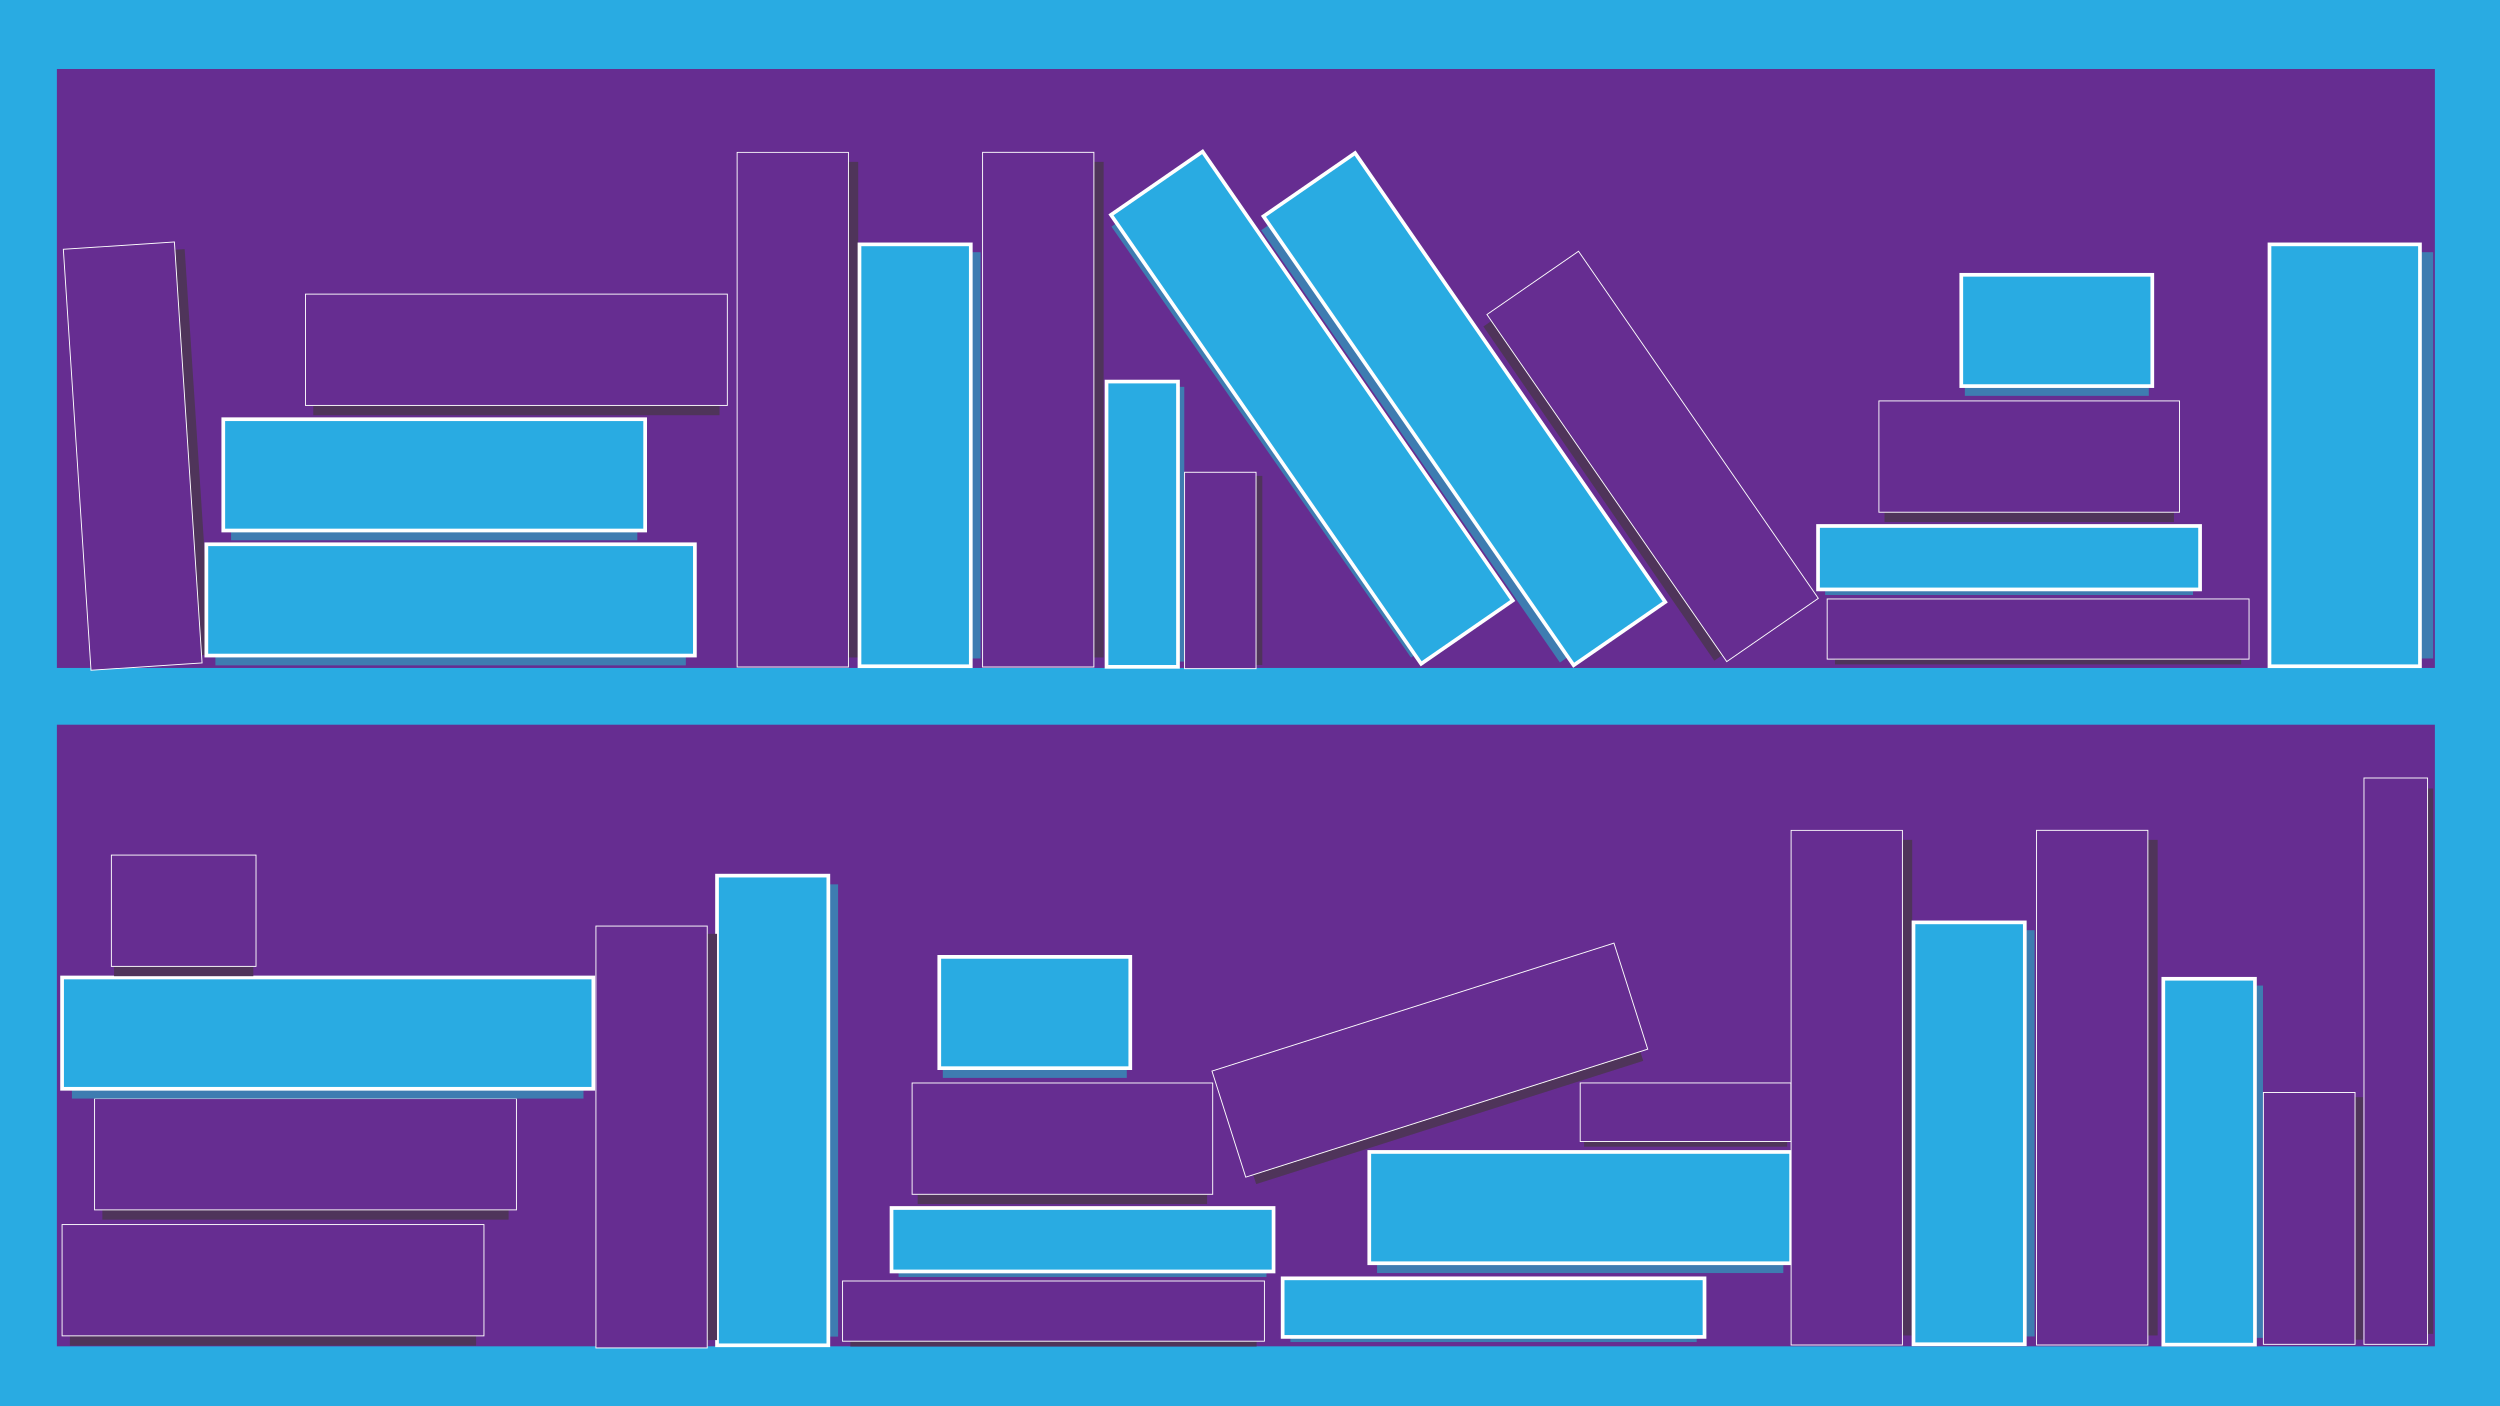 <svg xmlns="http://www.w3.org/2000/svg" viewBox="0 0 676.51 380.54"><defs><style>.cls-1,.cls-6{fill:#29abe2;}.cls-2,.cls-4{fill:#662d91;}.cls-3{fill:#4f345a;}.cls-4,.cls-6{stroke:#fff;stroke-miterlimit:10;}.cls-4{stroke-width:0.25px;}.cls-5{fill:#3e7cb1;}</style></defs><title>Asset 4</title><g id="Layer_2" data-name="Layer 2"><g id="Layer_1-2" data-name="Layer 1"><rect class="cls-1" width="676.51" height="380.54"/><rect class="cls-2" x="15.39" y="18.67" width="643.5" height="162.08"/><rect class="cls-2" x="15.39" y="196.11" width="643.5" height="168.21"/><rect class="cls-3" x="-5.25" y="118.63" width="109.93" height="7.75" transform="translate(-69.27 180.15) rotate(-93.76)"/><rect class="cls-4" x="-21.17" y="108.35" width="114.16" height="30.12" transform="translate(-84.88 167.35) rotate(-93.76)"/><rect class="cls-5" x="58.29" y="172.3" width="127.3" height="7.75"/><rect class="cls-6" x="55.84" y="147.28" width="132.2" height="30.12"/><rect class="cls-5" x="62.53" y="138.45" width="109.93" height="7.75"/><rect class="cls-6" x="60.42" y="113.44" width="114.16" height="30.12"/><rect class="cls-5" x="372.64" y="336.74" width="109.93" height="7.75"/><rect class="cls-6" x="370.53" y="311.72" width="114.16" height="30.12"/><rect class="cls-3" x="84.78" y="104.61" width="109.93" height="7.75"/><rect class="cls-4" x="82.66" y="79.59" width="114.16" height="30.12"/><rect class="cls-3" x="161.3" y="106.98" width="134.11" height="7.75" transform="translate(117.5 339.21) rotate(-90)"/><rect class="cls-4" x="144.89" y="95.8" width="139.27" height="30.12" transform="translate(103.67 325.39) rotate(-90)"/><rect class="cls-5" x="206.51" y="119.34" width="109.93" height="7.75" transform="translate(138.26 384.69) rotate(-90)"/><rect class="cls-6" x="190.57" y="108.15" width="114.16" height="30.12" transform="translate(124.43 370.86) rotate(-90)"/><rect class="cls-3" x="227.72" y="106.98" width="134.11" height="7.75" transform="translate(183.92 405.63) rotate(-90)"/><rect class="cls-4" x="211.31" y="95.8" width="139.27" height="30.12" transform="translate(170.09 391.8) rotate(-90)"/><rect class="cls-5" x="280.81" y="139.36" width="74.34" height="4.98" transform="translate(176.13 459.83) rotate(-90)"/><rect class="cls-6" x="270.5" y="132.18" width="77.2" height="19.34" transform="translate(167.25 450.95) rotate(-90)"/><rect class="cls-5" x="272.49" y="114.32" width="142.2" height="7.75" transform="matrix(0.57, 0.82, -0.82, 0.57, 245.55, -231.68)"/><rect class="cls-6" x="281.13" y="95.27" width="147.66" height="30.12" transform="translate(244 -244.43) rotate(55.36)"/><rect class="cls-5" x="313.76" y="114.71" width="142.2" height="7.75" transform="translate(263.69 -265.46) rotate(55.36)"/><rect class="cls-6" x="322.4" y="95.67" width="147.66" height="30.12" transform="translate(262.14 -278.22) rotate(55.36)"/><rect class="cls-3" x="380.87" y="127.49" width="109.93" height="7.75" transform="translate(296.18 -301.88) rotate(55.36)"/><rect class="cls-4" x="390.13" y="108.45" width="114.16" height="30.12" transform="translate(294.62 -314.63) rotate(55.36)"/><rect class="cls-3" x="496.55" y="175.6" width="109.93" height="4.19"/><rect class="cls-4" x="494.44" y="162.08" width="114.16" height="16.28"/><rect class="cls-5" x="493.89" y="156.59" width="99.55" height="4.42"/><rect class="cls-6" x="491.97" y="142.33" width="103.38" height="17.17"/><rect class="cls-5" x="531.69" y="99.37" width="49.78" height="7.75"/><rect class="cls-6" x="530.73" y="74.36" width="51.69" height="30.12"/><rect class="cls-3" x="509.95" y="133.51" width="78.33" height="7.75"/><rect class="cls-4" x="508.44" y="108.49" width="81.34" height="30.12"/><rect class="cls-5" x="598.22" y="117.97" width="109.93" height="10.48" transform="translate(529.97 776.4) rotate(-90)"/><rect class="cls-6" x="577.41" y="102.85" width="114.16" height="40.72" transform="translate(511.28 757.7) rotate(-90)"/><rect class="cls-3" x="313.51" y="151.88" width="51.18" height="4.98" transform="translate(184.73 493.46) rotate(-90)"/><rect class="cls-4" x="303.65" y="144.7" width="53.14" height="19.34" transform="translate(175.85 484.59) rotate(-90)"/><rect class="cls-3" x="18.91" y="356.38" width="109.93" height="7.75"/><rect class="cls-4" x="16.8" y="331.37" width="114.16" height="30.12"/><rect class="cls-3" x="27.7" y="322.29" width="109.93" height="7.75"/><rect class="cls-4" x="25.59" y="297.28" width="114.16" height="30.12"/><rect class="cls-5" x="19.46" y="289.53" width="138.43" height="7.75"/><rect class="cls-6" x="16.8" y="264.51" width="143.76" height="30.12"/><rect class="cls-3" x="30.86" y="256.41" width="37.69" height="7.75"/><rect class="cls-4" x="30.14" y="231.39" width="39.14" height="30.12"/><rect class="cls-5" x="161.72" y="296.62" width="122.38" height="7.75" transform="translate(-77.58 523.41) rotate(-90)"/><rect class="cls-6" x="145.54" y="285.44" width="127.09" height="30.12" transform="translate(-91.41 509.58) rotate(-90)"/><rect class="cls-3" x="135.19" y="303.8" width="109.93" height="7.75" transform="translate(-117.52 497.82) rotate(-90)"/><rect class="cls-4" x="119.24" y="292.61" width="114.16" height="30.12" transform="translate(-131.35 483.99) rotate(-90)"/><rect class="cls-3" x="230.12" y="360.16" width="109.93" height="4.19" transform="translate(570.16 724.51) rotate(180)"/><rect class="cls-4" x="228" y="346.64" width="114.16" height="16.28" transform="translate(570.16 709.57) rotate(180)"/><rect class="cls-3" x="428.66" y="306.22" width="54.96" height="4.08"/><rect class="cls-4" x="427.61" y="293.05" width="57.08" height="15.85"/><rect class="cls-5" x="243.16" y="341.15" width="99.55" height="4.42" transform="translate(585.87 686.71) rotate(180)"/><rect class="cls-6" x="241.24" y="326.89" width="103.38" height="17.17" transform="translate(585.87 670.95) rotate(180)"/><rect class="cls-5" x="255.13" y="283.94" width="49.78" height="7.75" transform="translate(560.04 575.62) rotate(180)"/><rect class="cls-6" x="254.18" y="258.92" width="51.69" height="30.12" transform="translate(560.04 547.97) rotate(180)"/><rect class="cls-3" x="248.32" y="318.07" width="78.33" height="7.75" transform="matrix(-1, 0, 0, -1, 574.97, 643.89)"/><rect class="cls-4" x="246.81" y="293.05" width="81.34" height="30.12" transform="matrix(-1, 0, 0, -1, 574.97, 616.23)"/><rect class="cls-5" x="349.2" y="359.08" width="109.93" height="4.08"/><rect class="cls-6" x="347.09" y="345.92" width="114.16" height="15.85"/><rect class="cls-3" x="336.15" y="296.18" width="109.93" height="7.75" transform="translate(-72.59 132.79) rotate(-17.66)"/><rect class="cls-4" x="329.84" y="271.81" width="114.16" height="30.12" transform="translate(-68.79 130.9) rotate(-17.66)"/><rect class="cls-3" x="446.52" y="290.46" width="134.11" height="7.75" transform="translate(219.24 807.9) rotate(-90)"/><rect class="cls-4" x="430.11" y="279.27" width="139.27" height="30.12" transform="translate(205.41 794.08) rotate(-90)"/><rect class="cls-5" x="491.73" y="302.81" width="109.93" height="7.75" transform="translate(240.01 853.38) rotate(-90)"/><rect class="cls-6" x="475.79" y="291.62" width="114.16" height="30.12" transform="translate(226.18 839.55) rotate(-90)"/><rect class="cls-3" x="512.94" y="290.46" width="134.11" height="7.75" transform="translate(285.66 874.32) rotate(-90)"/><rect class="cls-4" x="496.53" y="279.27" width="139.27" height="30.12" transform="translate(271.83 860.49) rotate(-90)"/><rect class="cls-5" x="561.52" y="311.17" width="95.33" height="6.38" transform="translate(294.82 923.55) rotate(-90)"/><rect class="cls-6" x="548.3" y="301.96" width="99" height="24.8" transform="translate(283.44 912.16) rotate(-90)"/><rect class="cls-3" x="603.45" y="326.52" width="65.62" height="6.38" transform="translate(306.55 965.97) rotate(-90)"/><rect class="cls-4" x="590.81" y="317.31" width="68.15" height="24.8" transform="translate(295.17 954.59) rotate(-90)"/><rect class="cls-3" x="582.42" y="284.94" width="147.58" height="4.43" transform="translate(369.05 943.37) rotate(-90)"/><rect class="cls-4" x="571.68" y="278.55" width="153.25" height="17.21" transform="translate(361.15 935.46) rotate(-90)"/></g></g></svg>